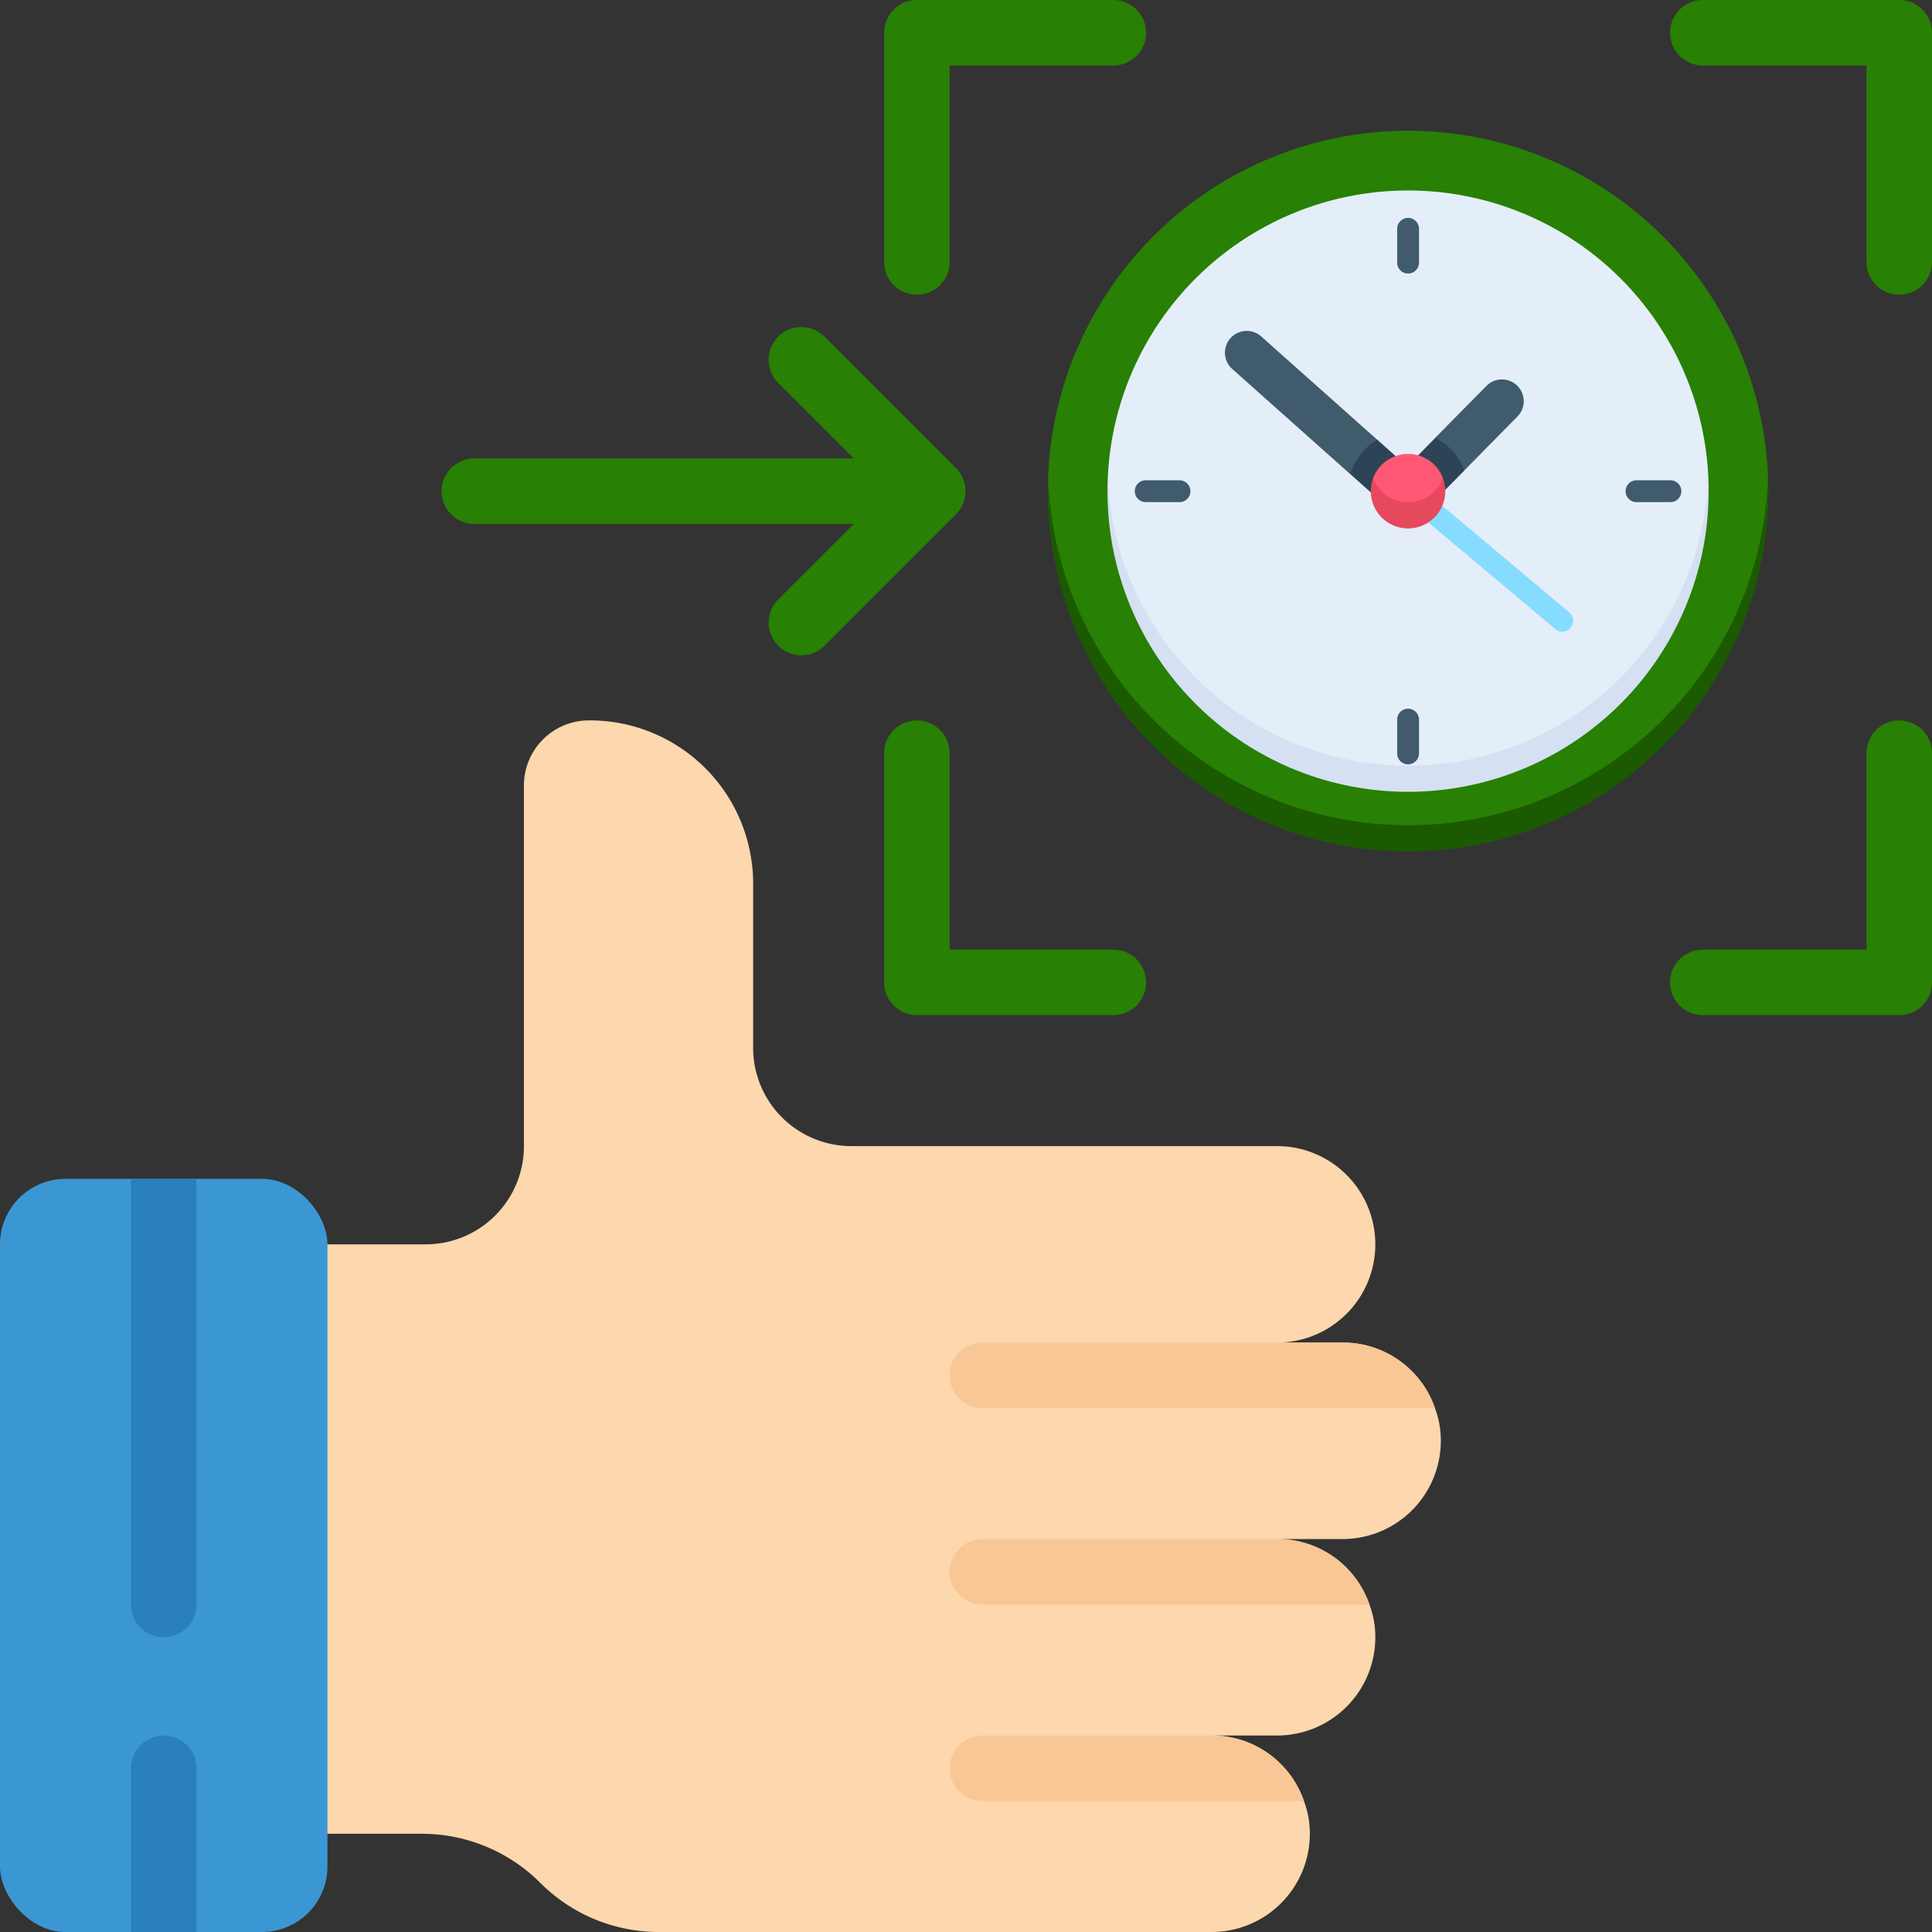<svg xmlns="http://www.w3.org/2000/svg" width="59" height="59" viewBox="0 0 59 59">
  <rect x="0" y="0" width="59" height="59" fill="#333333" stroke="none"/>
  <g id="Group_9" data-name="Group 9" transform="translate(-768 183)">
    <g id="Group_6" data-name="Group 6" transform="translate(86 69)">
      <g id="Page-1" transform="translate(682 -252)">
        <g id="_013---Biometric-Data" data-name="013---Biometric-Data">
          <path id="Shape" d="M39,42H30" fill="none" stroke="#000" stroke-linecap="round" stroke-linejoin="round" stroke-width="2" fill-rule="evenodd"/>
          <g id="Group_1" data-name="Group 1">
            <path id="Shape-2" data-name="Shape" d="M41,47H39a2.968,2.968,0,0,1,2.82,2A2.772,2.772,0,0,1,42,50a3,3,0,0,1-3,3H37a2.968,2.968,0,0,1,2.82,2A2.772,2.772,0,0,1,40,56a3,3,0,0,1-3,3H20.12a5.116,5.116,0,0,1-3.62-1.5A5.116,5.116,0,0,0,12.88,56H8V38h5a3,3,0,0,0,3-3V24a1.986,1.986,0,0,1,1.93-2A4.986,4.986,0,0,1,23,27v5a3,3,0,0,0,3,3H39a3,3,0,0,1,0,6h2a2.968,2.968,0,0,1,2.82,2A2.772,2.772,0,0,1,44,44,3,3,0,0,1,41,47Z" fill="#fdd7ad"/>
            <path id="Shape-3" data-name="Shape" d="M43.82,43H30a1,1,0,0,1,0-2H41A2.968,2.968,0,0,1,43.82,43Z" fill="#f9c795"/>
            <path id="Shape-4" data-name="Shape" d="M41.82,49H30a1,1,0,0,1,0-2h9A2.968,2.968,0,0,1,41.82,49Z" fill="#f9c795"/>
            <path id="Shape-5" data-name="Shape" d="M39.82,55H30a1,1,0,0,1,0-2h7A2.968,2.968,0,0,1,39.82,55Z" fill="#f9c795"/>
            <rect id="Rectangle-path" width="10" height="23" rx="2" transform="translate(0 36)" fill="#3b97d3"/>
            <path id="Shape-6" data-name="Shape" d="M6,54v5H4V54a1,1,0,0,1,2,0Z" fill="#2980ba"/>
            <path id="Shape-7" data-name="Shape" d="M6,36V49a1,1,0,0,1-2,0V36Z" fill="#2980ba"/>
            <path id="Shape-8" data-name="Shape" d="M58,9a1,1,0,0,1-1-1V2H52a1,1,0,0,1,0-2h6a1,1,0,0,1,1,1V8A1,1,0,0,1,58,9Z" fill="#288004"/>
            <path id="Shape-9" data-name="Shape" d="M28,9a1,1,0,0,1-1-1V1a1,1,0,0,1,1-1h6a1,1,0,0,1,0,2H29V8A1,1,0,0,1,28,9Z" fill="#288004"/>
            <path id="Shape-10" data-name="Shape" d="M34,31H28a1,1,0,0,1-1-1V23a1,1,0,0,1,2,0v6h5a1,1,0,0,1,0,2Z" fill="#288004"/>
            <path id="Shape-11" data-name="Shape" d="M58,31H52a1,1,0,0,1,0-2h5V23a1,1,0,0,1,2,0v7A1,1,0,0,1,58,31Z" fill="#288004"/>
          </g>
        </g>
      </g>
      <g id="clock_2_" data-name="clock (2)" transform="translate(714 -248)">
        <g id="Group_2" data-name="Group 2" transform="translate(0)">
          <path id="Path_1" data-name="Path 1" d="M22,11q0-.2-.007-.4a11,11,0,0,0-21.986,0Q0,10.8,0,11c0,6.075,5.65,10.6,11,10.6C16.446,21.6,22,17.075,22,11Z" transform="translate(0)" fill="#288004"/>
          <path id="Path_2" data-name="Path 2" d="M11,257.31a11,11,0,0,1-10.992-10.6c0,.133-.008.266-.008.4a11,11,0,1,0,22,0c0-.134,0-.267-.008-.4A11,11,0,0,1,11,257.31Z" transform="translate(0 -236.108)" fill="#1b5a01"/>
          <path id="Path_3" data-name="Path 3" d="M60.916,51.162a9.179,9.179,0,0,0-18.341,0c-.006.132,0,8.994,9.17,8.994S60.922,51.294,60.916,51.162Z" transform="translate(-40.745 -40.561)" fill="#e4eef9"/>
          <path id="Path_4" data-name="Path 4" d="M51.561,255.489a9.179,9.179,0,0,1-9.17-8.78c-.006.132-.009.265-.009.4a9.179,9.179,0,0,0,18.358,0c0-.134,0-.267-.009-.4a9.179,9.179,0,0,1-9.17,8.78Z" transform="translate(-40.561 -236.108)" fill="#d5e0f2"/>
          <path id="Path_5" data-name="Path 5" d="M277.866,176.781a.665.665,0,0,0-.941.006l-1.561,1.583.157.754.729.243,1.622-1.645A.665.665,0,0,0,277.866,176.781Z" transform="translate(-263.532 -169.002)" fill="#405b6c"/>
          <path id="Path_6" data-name="Path 6" d="M130.544,145.415,127,142.259a.665.665,0,0,0-.885.993l3.61,3.217.752-.251Z" transform="translate(-120.485 -135.985)" fill="#405b6c"/>
          <path id="Path_7" data-name="Path 7" d="M264.371,262.18a.331.331,0,0,1-.214-.078l-4.214-3.54a.333.333,0,1,1,.428-.509l4.214,3.54a.333.333,0,0,1-.214.587Z" transform="translate(-248.66 -246.89)" fill="#86dcff"/>
          <path id="Path_8" data-name="Path 8" d="M215.1,220.5l.621.554.8-.271-.043-.839-.56-.5A1.835,1.835,0,0,0,215.1,220.5Z" transform="translate(-205.86 -210.018)" fill="#2d4456"/>
          <path id="Path_9" data-name="Path 9" d="M263.6,218.038l-.528.536v1.051h.832l.582-.59A1.837,1.837,0,0,0,263.6,218.038Z" transform="translate(-251.765 -208.669)" fill="#2d4456"/>
          <path id="Path_10" data-name="Path 10" d="M233.085,230.277a1.137,1.137,0,0,0-2.13,0,1.067,1.067,0,1,0,2.13,0Z" transform="translate(-221.021 -219.676)" fill="#ff5876"/>
          <path id="Path_11" data-name="Path 11" d="M230.676,247.448a1.137,1.137,0,0,1-1.065-.738,1.137,1.137,0,1,0,2.129,0A1.137,1.137,0,0,1,230.676,247.448Z" transform="translate(-219.676 -236.109)" fill="#e6485d"/>
        </g>
        <g id="Group_3" data-name="Group 3" transform="translate(2.655 2.655)">
          <path id="Path_12" data-name="Path 12" d="M248.91,63.155V62.122a.333.333,0,1,0-.667,0v1.032a.333.333,0,1,0,.667,0Z" transform="translate(-240.231 -61.789)" fill="#405b6c"/>
          <path id="Path_13" data-name="Path 13" d="M248.243,411v1.032a.333.333,0,1,0,.667,0V411a.333.333,0,0,0-.667,0Z" transform="translate(-240.231 -395.679)" fill="#405b6c"/>
          <path id="Path_14" data-name="Path 14" d="M412.036,248.91a.333.333,0,1,0,0-.667H411a.333.333,0,0,0,0,.667Z" transform="translate(-395.679 -240.231)" fill="#405b6c"/>
          <path id="Path_15" data-name="Path 15" d="M62.122,248.243a.333.333,0,1,0,0,.667h1.032a.333.333,0,1,0,0-.667Z" transform="translate(-61.789 -240.231)" fill="#405b6c"/>
        </g>
      </g>
    </g>
    <g id="sign-in" transform="translate(779.485 -180)">
      <g id="Group_5" data-name="Group 5" transform="translate(2 2)">
        <path id="Path_16" data-name="Path 16" d="M21.888,5a2.988,2.988,0,0,0-2.976-3H10.976A2.988,2.988,0,0,0,8,5V8A.992.992,0,1,0,9.984,8V5a1,1,0,0,1,.992-1h7.936A1,1,0,0,1,19.9,5V19a1,1,0,0,1-.992,1H10.976a1,1,0,0,1-.992-1V16A.992.992,0,1,0,8,16v3a2.988,2.988,0,0,0,2.976,3h7.936a2.988,2.988,0,0,0,2.976-3Z" transform="translate(-2 -2)" fill="#288004" fill-rule="evenodd" opacity="0"/>
        <path id="Path_17" data-name="Path 17" d="M13.707,7.293a1,1,0,1,0-1.414,1.414L14.586,11H3a1,1,0,0,0,0,2H14.586l-2.293,2.293a1,1,0,1,0,1.414,1.414l4-4a1,1,0,0,0,0-1.414Z" transform="translate(-2 -2)" fill="#288004" fill-rule="evenodd"/>
      </g>
    </g>
  </g>
</svg>
